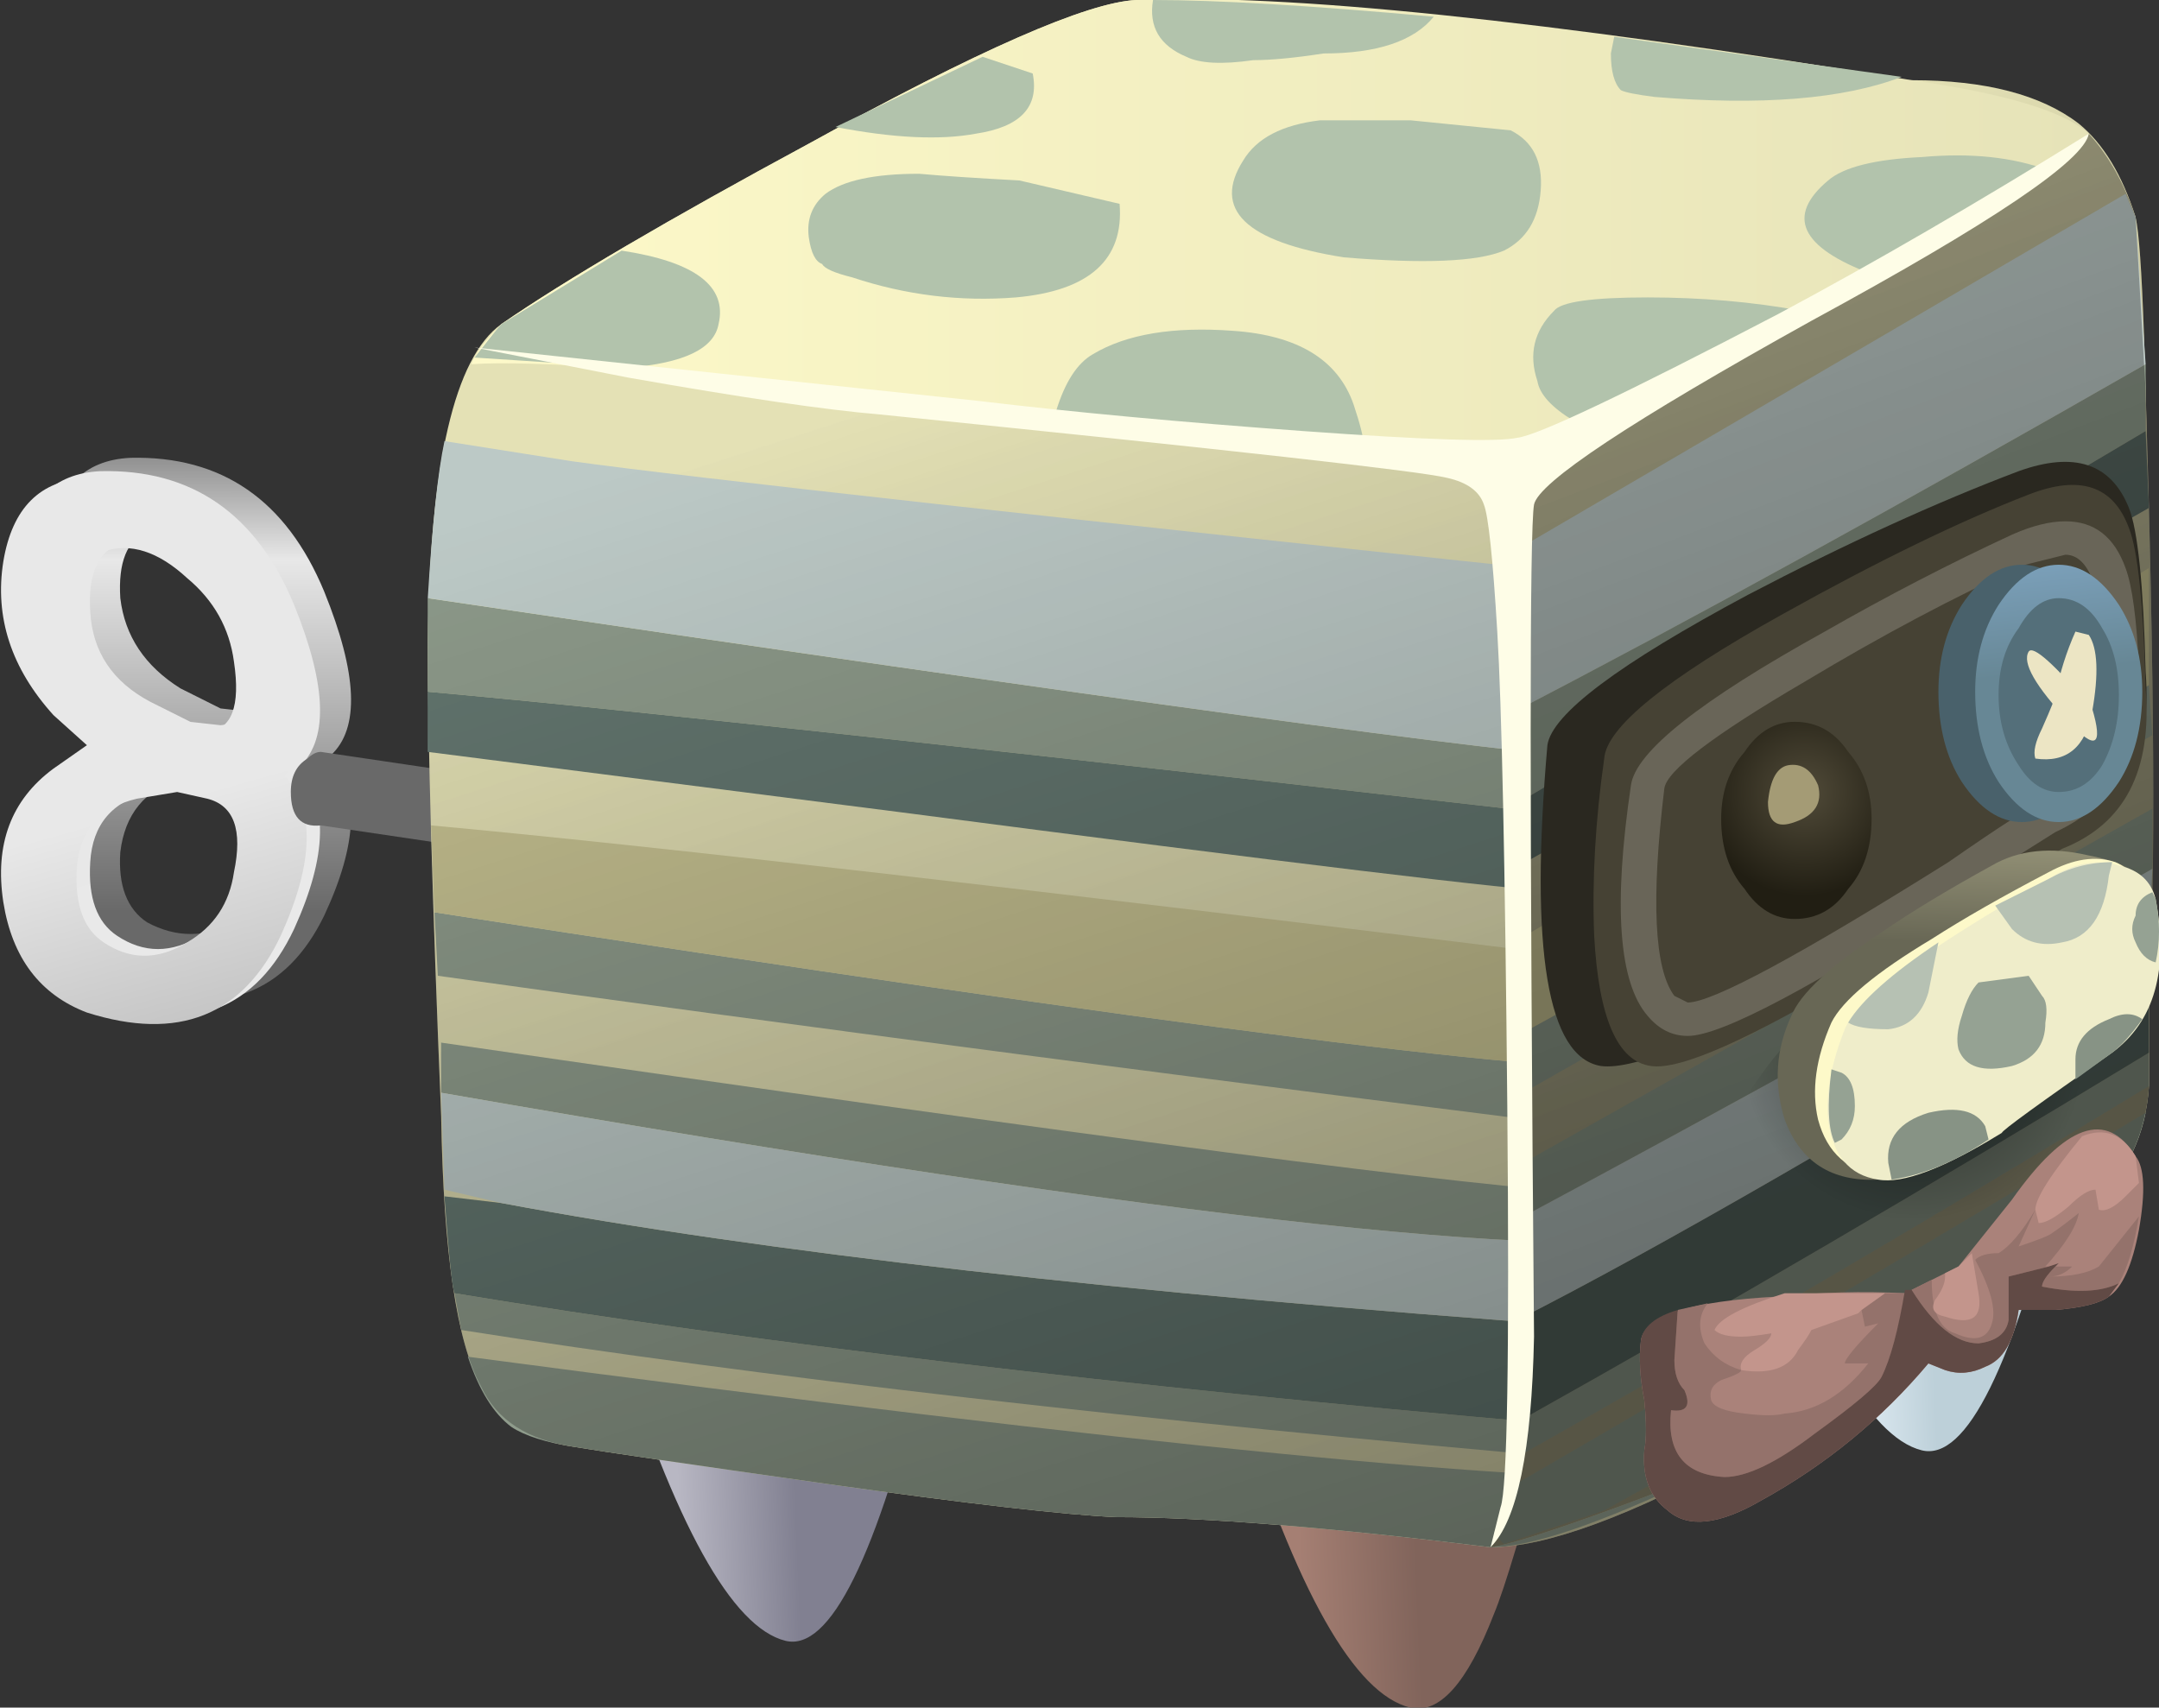 <?xml version="1.0" encoding="iso-8859-1"?>
<!-- Generator: Adobe Illustrator 15.1.0, SVG Export Plug-In . SVG Version: 6.00 Build 0)  -->
<!DOCTYPE svg PUBLIC "-//W3C//DTD SVG 1.1//EN" "http://www.w3.org/Graphics/SVG/1.1/DTD/svg11.dtd">
<svg version="1.1" id="flash0.ai" xmlns="http://www.w3.org/2000/svg" xmlns:xlink="http://www.w3.org/1999/xlink" x="0px" y="0px"
	 width="32.3px" height="25.55px" viewBox="0 0 32.3 25.55" style="enable-background:new 0 0 32.3 25.55;" xml:space="preserve">
<rect x="0" y="0" width="32.3" height="25.55" fill="#333333" stroke="none"/>
<symbol  id="cubimal_1_" viewBox="0.399 -26.664 25.922 25.578">
	<g id="Layer_1_5_">
		<g>
			
				<linearGradient id="SVGID_1_" gradientUnits="userSpaceOnUse" x1="360.926" y1="319.049" x2="362.678" y2="319.049" gradientTransform="matrix(0.999 0.043 -0.043 0.999 -342.708 -357.58)">
				<stop  offset="0" style="stop-color:#B8B7C3"/>
				<stop  offset="1" style="stop-color:#818091"/>
			</linearGradient>
			<path style="fill-rule:evenodd;clip-rule:evenodd;fill:url(#SVGID_1_);" d="M3.2-21.05l4.65-0.35c-0.733-3-1.434-4.417-2.1-4.25
				C4.95-25.45,4.1-23.917,3.2-21.05z"/>
			
				<linearGradient id="SVGID_2_" gradientUnits="userSpaceOnUse" x1="370.175" y1="317.65" x2="371.926" y2="317.65" gradientTransform="matrix(0.999 0.043 -0.043 0.999 -342.708 -357.58)">
				<stop  offset="0" style="stop-color:#A57F73"/>
				<stop  offset="1" style="stop-color:#81645B"/>
			</linearGradient>
			<path style="fill-rule:evenodd;clip-rule:evenodd;fill:url(#SVGID_2_);" d="M12.5-22.05l4.7-0.35c-0.4-1.5-0.683-2.45-0.85-2.85
				c-0.4-1.034-0.816-1.5-1.25-1.4C14.267-26.45,13.399-24.917,12.5-22.05z"/>
			
				<linearGradient id="SVGID_3_" gradientUnits="userSpaceOnUse" x1="378.031" y1="321.168" x2="379.782" y2="321.168" gradientTransform="matrix(0.999 0.043 -0.043 0.999 -342.708 -357.58)">
				<stop  offset="0" style="stop-color:#EFF8FF"/>
				<stop  offset="1" style="stop-color:#BDD0D9"/>
			</linearGradient>
			<path style="fill-rule:evenodd;clip-rule:evenodd;fill:url(#SVGID_3_);" d="M24.85-18.55c-0.733-3-1.434-4.417-2.1-4.25
				c-0.8,0.2-1.65,1.733-2.55,4.6L24.85-18.55z"/>
			
				<linearGradient id="SVGID_4_" gradientUnits="userSpaceOnUse" x1="-2109.07" y1="-13442.379" x2="-2089.922" y2="-13442.379" gradientTransform="matrix(0.307 -0.952 0.952 0.307 13452.033 2112.088)">
				<stop  offset="0" style="stop-color:#E9E6B9"/>
				<stop  offset="1" style="stop-color:#C9C6A0"/>
			</linearGradient>
			<path style="fill-rule:evenodd;clip-rule:evenodd;fill:url(#SVGID_4_);" d="M22.6-2.3c1.1,0,1.934-0.216,2.5-0.65
				c0.367-0.3,0.65-0.767,0.85-1.4c0.1-0.434,0.167-2.333,0.2-5.7c0.033-3.066,0.033-5.017,0-5.85c0-0.366,0-0.85,0-1.45
				c-0.033-0.5-0.183-0.95-0.45-1.35c-0.267-0.434-1.167-1.184-2.7-2.25c-1.333-0.967-2.3-1.6-2.9-1.9c-1.7-0.934-2.967-1.4-3.8-1.4
				c-2.434,0.3-4.3,0.45-5.6,0.45c-0.767,0.034-2.217,0.2-4.35,0.5C4.25-23,3-22.817,2.6-22.75c-0.7,0.1-1.167,0.4-1.4,0.9
				c-0.367,0.667-0.567,2.017-0.6,4.05c-0.133,3.233-0.2,5.6-0.2,7.1c0.033,2.667,0.4,4.25,1.1,4.75C2.466-5.284,4-4.384,6.1-3.25
				c2.533,1.4,4.167,2.116,4.9,2.15c0.933,0.033,2.867-0.15,5.8-0.55C19.933-2.083,21.866-2.3,22.6-2.3z"/>
			<g>
				<path style="fill-rule:evenodd;clip-rule:evenodd;fill:#8F9C8C;" d="M21.1-20.25c0.333-0.4,0.5-0.784,0.5-1.15l-3.7-1.55
					c-6.9,0.6-12.566,1.25-17,1.95l-0.1,0.55c4.433-0.733,9.9-1.383,16.4-1.95l0.85,2.1l1.6,0.8c-1.6-0.567-7.95,0.116-19.05,2.05
					v0.75c9.867-1.434,15.617-2.184,17.25-2.25C19.383-19.017,20.466-19.45,21.1-20.25z"/>
				<path style="fill-rule:evenodd;clip-rule:evenodd;fill:#8F9C8C;" d="M18.55-16.75c0.667-0.067,0.983-0.317,0.95-0.75
					c0-0.233-0.083-0.45-0.25-0.65c-7.233,0.9-13.466,1.717-18.7,2.45L0.5-14.75c11.167-1.733,17.233-2.5,18.2-2.3L18.55-16.75z"/>
				<path style="fill-rule:evenodd;clip-rule:evenodd;fill:#8F9C8C;" d="M0.399-10.05c10.333-1.533,16.2-2.333,17.6-2.4l0.45,1.5
					c1-0.033,1.75-0.167,2.25-0.4l-1.1-2.2c-9.8,1.133-16.2,1.833-19.2,2.1V-10.05z"/>
				<path style="fill-rule:evenodd;clip-rule:evenodd;fill:#647770;" d="M0.399-12.35v0.9c3-0.267,9.4-0.967,19.2-2.1l0.65-0.1
					l-0.35-1l-2.5,0.2c-0.767,0.033-4.083,0.434-9.95,1.2L0.399-12.35z"/>
				<path style="fill-rule:evenodd;clip-rule:evenodd;fill:#647770;" d="M17.75-20.95L17.2-22.4c-6.5,0.567-11.967,1.217-16.4,1.95
					C0.767-20.384,0.716-19.9,0.649-19l0.85-0.1C5.399-19.833,10.816-20.45,17.75-20.95z"/>
				<path style="fill-rule:evenodd;clip-rule:evenodd;fill:#C0CDCA;" d="M2.55-8c1.667-0.233,7.233-0.85,16.7-1.85l-0.8-1.1
					L18-12.45c-1.4,0.066-7.267,0.867-17.6,2.4c0.067,1.1,0.15,1.883,0.25,2.35L2.55-8z"/>
				<path style="fill-rule:evenodd;clip-rule:evenodd;fill:#C0CDCA;" d="M0.649-18.9L0.6-17.45c11.1-1.934,17.45-2.617,19.05-2.05
					l-1.6-0.8l-0.3-0.65c-6.933,0.5-12.35,1.117-16.25,1.85L0.649-18.9z"/>
				<path style="fill-rule:evenodd;clip-rule:evenodd;fill:#C6C191;" d="M17.899-15.45l0.8-1.6c-0.967-0.2-7.034,0.567-18.2,2.3
					l-0.05,1.3C3.716-13.75,9.533-14.417,17.899-15.45z"/>
				<path style="fill-rule:evenodd;clip-rule:evenodd;fill:#8F9C8C;" d="M16.3-24.25c-2.434,0.3-4.3,0.45-5.6,0.45
					c-0.767,0.034-2.217,0.2-4.35,0.5C4.25-23,3-22.817,2.6-22.75c-0.434,0.066-0.75,0.167-0.95,0.3C1.383-22.25,1.166-21.9,1-21.4
					c10.067-1.333,16.2-1.933,18.4-1.8C17.933-23.9,16.899-24.25,16.3-24.25z"/>
			</g>
			
				<linearGradient id="SVGID_5_" gradientUnits="userSpaceOnUse" x1="-2109.07" y1="-13442.379" x2="-2089.922" y2="-13442.379" gradientTransform="matrix(0.307 -0.952 0.952 0.307 13452.033 2112.088)">
				<stop  offset="0" style="stop-color:#000000;stop-opacity:0.02"/>
				<stop  offset="1" style="stop-color:#000000;stop-opacity:0.357"/>
			</linearGradient>
			<path style="fill-rule:evenodd;clip-rule:evenodd;fill:url(#SVGID_5_);" d="M22.6-2.3c1.1,0,1.934-0.216,2.5-0.65
				c0.367-0.3,0.65-0.767,0.85-1.4c0.1-0.434,0.167-2.333,0.2-5.7c0.033-3.066,0.033-5.017,0-5.85c0-0.366,0-0.85,0-1.45
				c-0.033-0.5-0.183-0.95-0.45-1.35c-0.267-0.434-1.167-1.184-2.7-2.25c-1.333-0.967-2.3-1.6-2.9-1.9c-1.7-0.934-2.967-1.4-3.8-1.4
				c-2.434,0.3-4.3,0.45-5.6,0.45c-0.767,0.034-2.217,0.2-4.35,0.5C4.25-23,3-22.817,2.6-22.75c-0.7,0.1-1.167,0.4-1.4,0.9
				c-0.367,0.667-0.567,2.017-0.6,4.05c-0.133,3.233-0.2,5.6-0.2,7.1c0.033,2.667,0.4,4.25,1.1,4.75C2.466-5.284,4-4.384,6.1-3.25
				c2.533,1.4,4.167,2.116,4.9,2.15c0.933,0.033,2.867-0.15,5.8-0.55C19.933-2.083,21.866-2.3,22.6-2.3z"/>
			
				<linearGradient id="SVGID_6_" gradientUnits="userSpaceOnUse" x1="-2371.852" y1="-12877.173" x2="-2354.854" y2="-12877.173" gradientTransform="matrix(0.357 -0.934 0.934 0.357 12892.667 2380.169)">
				<stop  offset="0" style="stop-color:#C9C6A0"/>
				<stop  offset="1" style="stop-color:#9D9A7D"/>
			</linearGradient>
			<path style="fill-rule:evenodd;clip-rule:evenodd;fill:url(#SVGID_6_);" d="M26.1-6.95c0.133-4.333,0.15-7.316,0.05-8.95
				c0-0.366,0-0.85,0-1.45c-0.033-0.5-0.183-0.95-0.45-1.35c-0.267-0.434-1.167-1.184-2.7-2.25c-1.333-0.967-2.3-1.6-2.9-1.9
				c-0.267-0.167-0.9-0.434-1.9-0.8c-1-0.366-1.633-0.566-1.9-0.6c0.3,0.6,0.45,1.316,0.45,2.15l-0.1,14l0.1,0.15
				c0.167,0.2,1.067,0.7,2.7,1.5C21.316-5.55,22.5-4.934,23-4.6c1.4,0.9,2.15,1.4,2.25,1.5c0.3-0.333,0.534-0.75,0.7-1.25L26.1-6.95
				z"/>
			<g>
				<path style="fill-rule:evenodd;clip-rule:evenodd;fill:#8F9C8C;" d="M26.2-13.2v-0.9c-3.1-1.767-6.267-3.517-9.5-5.25v0.8
					L26.2-13.2z"/>
				<path style="fill-rule:evenodd;clip-rule:evenodd;fill:#8F9C8C;" d="M26.149-16.85v-0.5c-3.233-1.967-6.383-3.817-9.45-5.55
					l0.05,0.55C19.783-20.65,22.916-18.817,26.149-16.85z"/>
				<path style="fill-rule:evenodd;clip-rule:evenodd;fill:#8F9C8C;" d="M26.149-11.35l0.05-0.75l-9.5-5.4v0.9
					C22.033-13.667,25.183-11.917,26.149-11.35z"/>
				<path style="fill-rule:evenodd;clip-rule:evenodd;fill:#8F9C8C;" d="M26.1-6.55v-1l-9.45-5.6v1.4
					C19.283-10.384,22.433-8.65,26.1-6.55z"/>
				<polygon style="fill-rule:evenodd;clip-rule:evenodd;fill:#586862;" points="26.1,-7.55 26.149,-8.7 16.649,-14.1 
					16.649,-13.15 				"/>
				<path style="fill-rule:evenodd;clip-rule:evenodd;fill:#586862;" d="M26.149-15.4v-1.45c-3.233-1.967-6.366-3.8-9.4-5.5
					l-0.05,1.5C18.8-19.784,21.95-17.967,26.149-15.4z"/>
				<path style="fill-rule:evenodd;clip-rule:evenodd;fill:#C0CDCA;" d="M25.8-4l0.15-0.35l0.15-2.2
					c-3.667-2.1-6.816-3.833-9.45-5.2v2.4L25.8-4z"/>
				<path style="fill-rule:evenodd;clip-rule:evenodd;fill:#C0CDCA;" d="M26.2-14.1l-0.05-1.3c-4.2-2.566-7.35-4.383-9.45-5.45v1.5
					C19.933-17.617,23.1-15.867,26.2-14.1z"/>
				<path style="fill-rule:evenodd;clip-rule:evenodd;fill:#C6C191;" d="M26.149-9.6v-1.75c-0.967-0.567-4.116-2.317-9.45-5.25
					l-0.05,1.4L26.149-9.6z"/>
				<path style="fill-rule:evenodd;clip-rule:evenodd;fill:#8F9C8C;" d="M26.1-17.75c-0.066-0.333-0.2-0.65-0.4-0.95
					c-0.267-0.4-0.983-1.017-2.15-1.85c-0.4-0.267-2.25-1.316-5.55-3.15l-1.5-0.5l-0.15,0.15l0.25,0.7
					C19.933-21.417,23.1-19.55,26.1-17.75z"/>
			</g>
			
				<linearGradient id="SVGID_7_" gradientUnits="userSpaceOnUse" x1="-2371.852" y1="-12877.173" x2="-2354.854" y2="-12877.173" gradientTransform="matrix(0.357 -0.934 0.934 0.357 12892.667 2380.169)">
				<stop  offset="0" style="stop-color:#000000;stop-opacity:0.22"/>
				<stop  offset="1" style="stop-color:#000000;stop-opacity:0.447"/>
			</linearGradient>
			<path style="fill-rule:evenodd;clip-rule:evenodd;fill:url(#SVGID_7_);" d="M26.1-6.95c0.133-4.333,0.15-7.316,0.05-8.95
				c0-0.366,0-0.85,0-1.45c-0.033-0.5-0.183-0.95-0.45-1.35c-0.267-0.434-1.167-1.184-2.7-2.25c-1.333-0.967-2.3-1.6-2.9-1.9
				c-0.267-0.167-0.9-0.434-1.9-0.8c-1-0.366-1.633-0.566-1.9-0.6c0.3,0.6,0.45,1.316,0.45,2.15l-0.1,14l0.1,0.15
				c0.167,0.2,1.067,0.7,2.7,1.5C21.316-5.55,22.5-4.934,23-4.6c1.4,0.9,2.15,1.4,2.25,1.5c0.3-0.333,0.534-0.75,0.7-1.25L26.1-6.95
				z"/>
			<linearGradient id="SVGID_8_" gradientUnits="userSpaceOnUse" x1="1.05" y1="-4.518" x2="25.25" y2="-4.518">
				<stop  offset="0" style="stop-color:#FDF9C9"/>
				<stop  offset="1" style="stop-color:#E6E3B8"/>
			</linearGradient>
			<path style="fill-rule:evenodd;clip-rule:evenodd;fill:url(#SVGID_8_);" d="M22.6-2.3c1.4-0.2,2.283-0.466,2.65-0.8
				c-0.367-0.367-0.883-0.767-1.55-1.2c-0.5-0.3-1.784-0.966-3.85-2c-1.9-0.9-2.934-1.45-3.1-1.65c-0.933,0.066-3.85,0.367-8.75,0.9
				c-3.733,0.4-6.05,0.567-6.95,0.5c0.066,0.167,0.217,0.367,0.45,0.6C2.466-5.284,4-4.384,6.1-3.25c2.533,1.4,4.167,2.116,4.9,2.15
				C13.233-1,17.1-1.4,22.6-2.3z"/>
			<g>
				<path style="fill-rule:evenodd;clip-rule:evenodd;fill:#B2C3AC;" d="M11.75-1.95c-0.4,0.167-0.567,0.45-0.5,0.85
					c0.967,0,2.367-0.083,4.2-0.25c-0.3-0.367-0.85-0.55-1.65-0.55C13.366-1.967,13.017-2,12.75-2
					C12.283-2.067,11.95-2.05,11.75-1.95z"/>
				<path style="fill-rule:evenodd;clip-rule:evenodd;fill:#B2C3AC;" d="M18.75-2.55c-0.267,0.034-0.433,0.067-0.5,0.1
					c-0.1,0.1-0.15,0.283-0.15,0.55l0.05,0.25l4.3-0.6C21.583-2.583,20.35-2.684,18.75-2.55z"/>
				<path style="fill-rule:evenodd;clip-rule:evenodd;fill:#B2C3AC;" d="M24.649-3.65L23.7-4.3L22-5.2
					c-1.067,0.4-1.283,0.867-0.65,1.4c0.233,0.2,0.7,0.317,1.4,0.35C23.483-3.384,24.116-3.45,24.649-3.65z"/>
				<path style="fill-rule:evenodd;clip-rule:evenodd;fill:#B2C3AC;" d="M16.6-3.05c0.333-0.167,0.483-0.466,0.45-0.9
					s-0.217-0.733-0.55-0.9c-0.4-0.167-1.2-0.2-2.4-0.1c-1.467,0.233-1.967,0.717-1.5,1.45c0.2,0.333,0.583,0.533,1.15,0.6
					c0.1,0,0.55,0,1.35,0L16.6-3.05z"/>
				<path style="fill-rule:evenodd;clip-rule:evenodd;fill:#B2C3AC;" d="M9.45-2.2C9.55-2.7,9.267-3,8.6-3.1
					C8.066-3.2,7.366-3.167,6.5-3l2.2,1.05L9.45-2.2z"/>
				<path style="fill-rule:evenodd;clip-rule:evenodd;fill:#B2C3AC;" d="M6.35-4c0.267,0.2,0.733,0.3,1.4,0.3
					c0.367-0.033,0.867-0.066,1.5-0.1l1.5-0.35c0.067-0.833-0.45-1.3-1.55-1.4c-0.833-0.066-1.65,0.034-2.45,0.3
					C6.483-5.184,6.333-5.117,6.3-5.05c-0.1,0.034-0.167,0.167-0.2,0.4C6.066-4.384,6.149-4.167,6.35-4z"/>
				<path style="fill-rule:evenodd;clip-rule:evenodd;fill:#B2C3AC;" d="M17.25-5.75c0.1,0.133,0.567,0.2,1.4,0.2
					c0.8,0,1.567-0.066,2.3-0.2l-3.4-1.65C17.216-7.2,17.033-7,17-6.8C16.866-6.4,16.95-6.05,17.25-5.75z"/>
				<path style="fill-rule:evenodd;clip-rule:evenodd;fill:#B2C3AC;" d="M14.25-7.15c0.1-0.3,0.15-0.5,0.15-0.6l-4.6,0.5
					c0.133,0.433,0.316,0.716,0.55,0.85c0.5,0.3,1.2,0.417,2.1,0.35C13.416-6.117,14.017-6.483,14.25-7.15z"/>
				<path style="fill-rule:evenodd;clip-rule:evenodd;fill:#B2C3AC;" d="M3.399-6.6L1.1-6.45c0.233,0.3,0.367,0.467,0.4,0.5l1.8,1.1
					c1.1-0.167,1.583-0.534,1.45-1.1C4.683-6.317,4.233-6.534,3.399-6.6z"/>
			</g>
			<path style="fill-rule:evenodd;clip-rule:evenodd;fill:#2A2820;" d="M24.2-8.15c0.833,0.3,1.383,0.117,1.65-0.55
				c0.133-0.333,0.217-1.15,0.25-2.45c0.1-1.3-0.35-2.15-1.35-2.55c-1.233-0.733-2.333-1.367-3.3-1.9c-1.833-1.034-3-1.517-3.5-1.45
				c-0.8,0.133-1.067,1.733-0.8,4.8c0.067,0.466,1.067,1.216,3,2.25C21.616-9.233,22.966-8.617,24.2-8.15z"/>
			<path style="fill-rule:evenodd;clip-rule:evenodd;fill:#464234;" d="M24.35-8.5c0.767,0.3,1.267,0.133,1.5-0.5
				c0.133-0.333,0.217-1.134,0.25-2.4c0.1-1.233-0.316-2.033-1.25-2.4c-1.133-0.7-2.133-1.316-3-1.85c-1.667-1-2.717-1.466-3.15-1.4
				c-0.5,0.067-0.784,0.717-0.85,1.95c-0.033,0.833,0.017,1.716,0.15,2.65c0.034,0.467,0.917,1.184,2.65,2.15
				C22.083-9.5,23.316-8.9,24.35-8.5z"/>
			<path style="fill-rule:evenodd;clip-rule:evenodd;fill:#696558;" d="M26-11.35c0.034-1.067-0.383-1.8-1.25-2.2l-1.35-0.85
				c-2.267-1.466-3.65-2.2-4.15-2.2c-0.233,0-0.433,0.1-0.6,0.3c-0.433,0.5-0.517,1.65-0.25,3.45c0.067,0.5,1.033,1.267,2.9,2.3
				c0.933,0.534,1.866,1.017,2.8,1.45c0.3,0.133,0.566,0.2,0.8,0.2c0.434,0,0.733-0.233,0.9-0.7c0.1-0.267,0.167-0.767,0.2-1.5
				V-11.35z M24.899-9.4l-0.6-0.15c-1.033-0.466-2.134-1.05-3.3-1.75c-1.367-0.8-2.067-1.333-2.1-1.6c-0.2-1.667-0.15-2.7,0.15-3.1
				l0.2-0.1c0.367,0,1.667,0.7,3.9,2.1c0.767,0.533,1.233,0.833,1.4,0.9c0.667,0.3,0.983,0.883,0.95,1.75v0.25
				C25.466-9.967,25.267-9.4,24.899-9.4z"/>
			
				<radialGradient id="SVGID_9_" cx="21" cy="-12.95" r="1.812" gradientTransform="matrix(1 0 0 -1 0 -25.9)" gradientUnits="userSpaceOnUse">
				<stop  offset="0" style="stop-color:#514B39"/>
				<stop  offset="0.859" style="stop-color:#211E13"/>
			</radialGradient>
			<path style="fill-rule:evenodd;clip-rule:evenodd;fill:url(#SVGID_9_);" d="M22-13.35c0-0.434-0.117-0.784-0.35-1.05
				c-0.2-0.3-0.467-0.45-0.8-0.45c-0.3,0-0.55,0.15-0.75,0.45c-0.233,0.267-0.35,0.617-0.35,1.05c0,0.4,0.117,0.733,0.35,1
				c0.2,0.3,0.45,0.45,0.75,0.45c0.333,0,0.6-0.15,0.8-0.45C21.883-12.617,22-12.95,22-13.35z"/>
			<path style="fill-rule:evenodd;clip-rule:evenodd;fill:#FEFDE7;" d="M25.25-3.1c-0.067-0.4-1.45-1.333-4.15-2.8
				c-2.7-1.5-4.083-2.417-4.15-2.75c-0.067-0.366-0.067-4.517,0-12.45c-0.034-1.7-0.25-2.75-0.65-3.15l0.15,0.6
				c0.1,0.267,0.133,2.267,0.1,6c-0.033,3.634-0.083,6-0.15,7.1c-0.066,1.1-0.133,1.733-0.2,1.9c-0.067,0.2-0.25,0.333-0.55,0.4
				c-0.4,0.1-3.233,0.417-8.5,0.95c-0.8,0.067-2.05,0.25-3.75,0.55L1.1-6.3l7.55-0.8c1.4-0.167,3.017-0.317,4.85-0.45
				s2.9-0.167,3.2-0.1C17-7.617,18.3-7,20.6-5.8C22.033-5.034,23.583-4.134,25.25-3.1z"/>
			<g>
				
					<radialGradient id="SVGID_10_" cx="-344.795" cy="-401.166" r="2.991" gradientTransform="matrix(0.999 -0.046 -0.046 -0.995 348.622 -431.803)" gradientUnits="userSpaceOnUse">
					<stop  offset="0.216" style="stop-color:#000000;stop-opacity:0.377"/>
					<stop  offset="0.867" style="stop-color:#000000;stop-opacity:0"/>
				</radialGradient>
				<path style="fill-rule:evenodd;clip-rule:evenodd;fill:url(#SVGID_10_);" d="M25.25-17.95c-0.4-0.533-1.6-1.383-3.6-2.55
					c-0.9,0.1-1.5,0.466-1.8,1.1c-0.3,0.634-0.15,1.35,0.45,2.15c0.566,0.833,1.417,1.517,2.55,2.05
					c0.967,0.434,1.934,0.65,2.9,0.65l-0.05-1.2c0-0.3-0.017-0.684-0.05-1.15C25.583-17.3,25.45-17.65,25.25-17.95z"/>
				
					<linearGradient id="SVGID_11_" gradientUnits="userSpaceOnUse" x1="242.672" y1="-16555.137" x2="245.373" y2="-16555.137" gradientTransform="matrix(-0.028 -1 1 -0.028 16578.869 -233.259)">
					<stop  offset="0" style="stop-color:#B6B391"/>
					<stop  offset="1" style="stop-color:#686755"/>
				</linearGradient>
				<path style="fill-rule:evenodd;clip-rule:evenodd;fill:url(#SVGID_11_);" d="M23.8-14.05c0.4,0.233,0.883,0.284,1.45,0.15
					c0.534-0.1,0.833-0.283,0.9-0.55c0.134-0.733-0.316-1.45-1.35-2.15c-0.533-0.534-0.95-0.967-1.25-1.3
					c-0.6-0.566-1.083-0.85-1.45-0.85c-0.7-0.034-1.167,0.267-1.4,0.9c-0.167,0.533-0.133,1.05,0.1,1.55
					c0.133,0.333,0.583,0.75,1.35,1.25C22.583-14.75,23.133-14.417,23.8-14.05z"/>
				<path style="fill-rule:evenodd;clip-rule:evenodd;fill:#FDF9C9;" d="M25.649-14c0.233-0.1,0.384-0.3,0.45-0.6
					c0.066-0.333-0.033-0.817-0.3-1.45l-0.35-0.65c-1.6-1.434-2.7-2.1-3.3-2c-0.5,0.066-0.816,0.35-0.95,0.85
					c-0.1,0.433-0.034,0.917,0.2,1.45c0.167,0.333,0.667,0.75,1.5,1.25c0.467,0.3,1.05,0.634,1.75,1
					C25.017-13.95,25.35-13.9,25.649-14z"/>
				
					<linearGradient id="SVGID_12_" gradientUnits="userSpaceOnUse" x1="-2821.597" y1="-11667.165" x2="-2818.388" y2="-11667.165" gradientTransform="matrix(0.46 -0.888 0.888 0.46 11681.858 2841.523)">
					<stop  offset="0" style="stop-color:#EFEDCA"/>
					<stop  offset="1" style="stop-color:#B2B08F"/>
				</linearGradient>
				<path style="fill-rule:evenodd;clip-rule:evenodd;fill:url(#SVGID_12_);" d="M24.649-14.25c0.367,0.233,0.717,0.3,1.05,0.2
					c0.3-0.066,0.483-0.233,0.55-0.5c0.2-1.066-0.017-1.833-0.65-2.3c-1.1-0.767-1.65-1.167-1.65-1.2
					c-0.867-0.533-1.483-0.767-1.85-0.7c-0.434,0.066-0.684,0.366-0.75,0.9c-0.033,0.4,0.05,0.85,0.25,1.35
					C21.767-16.067,22.783-15.317,24.649-14.25z"/>
			</g>
			<path style="fill-rule:evenodd;clip-rule:evenodd;fill:#A49B75;" d="M20.85-13.4c-0.267-0.1-0.4,0-0.4,0.3
				c0.033,0.333,0.133,0.517,0.3,0.55c0.2,0.034,0.35-0.066,0.45-0.3C21.267-13.117,21.149-13.3,20.85-13.4z"/>
			
				<linearGradient id="SVGID_13_" gradientUnits="userSpaceOnUse" x1="-621.407" y1="-15648.801" x2="-617.67" y2="-15648.801" gradientTransform="matrix(0.08 -0.997 0.997 0.08 15672.259 627.198)">
				<stop  offset="0" style="stop-color:#6E8DAC"/>
				<stop  offset="1" style="stop-color:#49616B"/>
			</linearGradient>
			<path style="fill-rule:evenodd;clip-rule:evenodd;fill:url(#SVGID_13_);" d="M25.45-11.45c0-0.533-0.117-0.983-0.35-1.35
				c-0.233-0.4-0.517-0.6-0.85-0.6s-0.633,0.2-0.9,0.6C23.116-12.434,23-11.983,23-11.45c0,0.5,0.117,0.934,0.35,1.3
				c0.267,0.4,0.566,0.6,0.9,0.6s0.617-0.2,0.85-0.6C25.333-10.517,25.45-10.95,25.45-11.45z"/>
			
				<linearGradient id="SVGID_14_" gradientUnits="userSpaceOnUse" x1="-790.469" y1="-15444.635" x2="-786.347" y2="-15444.635" gradientTransform="matrix(0.103 -0.995 0.995 0.103 15468.414 796.73)">
				<stop  offset="0" style="stop-color:#99C5F1"/>
				<stop  offset="1" style="stop-color:#678795"/>
			</linearGradient>
			<path style="fill-rule:evenodd;clip-rule:evenodd;fill:url(#SVGID_14_);" d="M26.05-11.45c0-0.533-0.117-0.983-0.35-1.35
				c-0.267-0.4-0.567-0.6-0.9-0.6c-0.333,0-0.634,0.2-0.9,0.6c-0.233,0.367-0.35,0.817-0.35,1.35c0,0.5,0.116,0.934,0.35,1.3
				c0.267,0.4,0.567,0.6,0.9,0.6c0.333,0,0.633-0.2,0.9-0.6C25.933-10.517,26.05-10.95,26.05-11.45z"/>
			
				<linearGradient id="SVGID_15_" gradientUnits="userSpaceOnUse" x1="-798.389" y1="-15434.168" x2="-795.272" y2="-15434.168" gradientTransform="matrix(0.104 -0.995 0.995 0.104 15457.929 805.236)">
				<stop  offset="0" style="stop-color:#81A6CB"/>
				<stop  offset="1" style="stop-color:#546F7A"/>
			</linearGradient>
			<path style="fill-rule:evenodd;clip-rule:evenodd;fill:url(#SVGID_15_);" d="M25.7-11.5c0-0.4-0.083-0.75-0.25-1.05
				c-0.167-0.267-0.383-0.4-0.65-0.4c-0.233,0-0.434,0.133-0.6,0.4c-0.2,0.3-0.3,0.65-0.3,1.05c0,0.4,0.1,0.733,0.3,1
				c0.167,0.3,0.367,0.45,0.6,0.45c0.267,0,0.483-0.15,0.65-0.45C25.616-10.767,25.7-11.1,25.7-11.5z"/>
			<path style="fill-rule:evenodd;clip-rule:evenodd;fill:#ECE5C4;" d="M25.3-11.7c0.167-0.566,0.05-0.633-0.35-0.2
				c-0.5,0.534-0.7,0.884-0.6,1.05C24.416-10.75,24.733-11.034,25.3-11.7z"/>
			<path style="fill-rule:evenodd;clip-rule:evenodd;fill:#ECE5C4;" d="M25.05-10.55l0.2-0.05c0.133-0.2,0.15-0.583,0.05-1.15
				c-0.1-0.534-0.384-0.767-0.85-0.7c-0.034,0.1,0,0.25,0.1,0.45c0.133,0.3,0.2,0.466,0.2,0.5
				C24.816-11.167,24.916-10.85,25.05-10.55z"/>
			<g>
				<path style="fill-rule:evenodd;clip-rule:evenodd;fill:#B6C1B3;" d="M22.85-15.95c-0.1-0.333-0.3-0.517-0.6-0.55
					c-0.3,0-0.5,0.033-0.6,0.1c0.2,0.333,0.65,0.733,1.35,1.2L22.85-15.95z"/>
				<path style="fill-rule:evenodd;clip-rule:evenodd;fill:#B6C1B3;" d="M25.55-14.2c-0.067-0.6-0.3-0.934-0.7-1
					c-0.3-0.066-0.55,0-0.75,0.2l-0.25,0.35l0.8,0.4c0.3,0.167,0.617,0.25,0.95,0.25L25.55-14.2z"/>
				<path style="fill-rule:evenodd;clip-rule:evenodd;fill:#95A293;" d="M24.1-17.05c-0.434-0.1-0.7-0.017-0.8,0.25
					c-0.033,0.133-0.017,0.3,0.05,0.5c0.066,0.233,0.15,0.4,0.25,0.5l0.75,0.1c0.066-0.1,0.133-0.2,0.2-0.3
					c0.066-0.067,0.083-0.2,0.05-0.4C24.6-16.733,24.433-16.95,24.1-17.05z"/>
				<path style="fill-rule:evenodd;clip-rule:evenodd;fill:#95A293;" d="M21.75-17.65c0-0.2-0.067-0.366-0.2-0.5l-0.1-0.05
					c-0.1,0.2-0.117,0.566-0.05,1.1l0.15-0.05C21.683-17.217,21.75-17.384,21.75-17.65z"/>
				<path style="fill-rule:evenodd;clip-rule:evenodd;fill:#95A293;" d="M26.2-14.45l0.05-0.1c0.067-0.333,0.067-0.65,0-0.95
					c-0.133,0.033-0.233,0.133-0.3,0.3c-0.067,0.133-0.067,0.267,0,0.4C25.95-14.634,26.033-14.517,26.2-14.45z"/>
				<path style="fill-rule:evenodd;clip-rule:evenodd;fill:#879385;" d="M23.7-17.95l0.05-0.2c-0.5-0.333-0.983-0.533-1.45-0.6
					l-0.05,0.25c-0.033,0.366,0.167,0.616,0.6,0.75C23.283-17.65,23.566-17.717,23.7-17.95z"/>
				<path style="fill-rule:evenodd;clip-rule:evenodd;fill:#879385;" d="M25.55-16.35c0.2,0.1,0.366,0.1,0.5,0
					c-0.167-0.233-0.317-0.4-0.45-0.5l-0.55-0.4v0.3C25.05-16.684,25.216-16.483,25.55-16.35z"/>
			</g>
			<g>
				<path style="fill-rule:evenodd;clip-rule:evenodd;fill:#AA827A;" d="M22.5-20.45l0.8,0.4l0.8,1c0.8,1.133,1.417,1.35,1.85,0.65
					c0.133-0.167,0.15-0.533,0.05-1.1c-0.1-0.534-0.25-0.867-0.45-1c-0.134-0.1-0.4-0.167-0.8-0.2H24.2
					c-0.067-0.467-0.233-0.75-0.5-0.85c-0.2-0.1-0.4-0.117-0.6-0.05l-0.25,0.1c-0.7-0.833-1.533-1.517-2.5-2.05
					c-0.633-0.367-1.1-0.417-1.4-0.15c-0.267,0.2-0.383,0.5-0.35,0.9c0.033,0.167,0.033,0.417,0,0.75
					c-0.066,0.333-0.083,0.633-0.05,0.9c0.066,0.367,0.75,0.583,2.05,0.65C21.233-20.434,21.866-20.417,22.5-20.45z"/>
				<path style="fill-rule:evenodd;clip-rule:evenodd;fill:#94726B;" d="M22.1-20.9l-0.2-0.05l-0.05,0.25l0.35,0.25h0.3
					c-0.104-0.574-0.22-0.991-0.35-1.25c-0.066-0.133-0.4-0.417-1-0.85c-0.566-0.433-1.017-0.65-1.35-0.65
					c-0.6,0.033-0.867,0.367-0.8,1c0.233-0.033,0.3,0.066,0.2,0.3c-0.1,0.1-0.15,0.25-0.15,0.45l0.05,0.75l0.45,0.1
					c-0.134-0.167-0.15-0.367-0.05-0.6c0.133-0.2,0.317-0.333,0.55-0.4c0-0.034-0.1-0.083-0.3-0.15
					c-0.133-0.067-0.183-0.167-0.15-0.3c0.033-0.1,0.2-0.167,0.5-0.2c0.267-0.034,0.467-0.034,0.6,0
					c0.466,0.033,0.883,0.283,1.25,0.75H21.6C21.6-21.434,21.767-21.233,22.1-20.9z"/>
				<path style="fill-rule:evenodd;clip-rule:evenodd;fill:#94726B;" d="M24.55-20.35c0,0.066,0.066,0.167,0.2,0.3H25
					c-0.097-0.097-0.205-0.147-0.325-0.15c0.318,0.001,0.561,0.051,0.725,0.15L26-19.3c-0.073-0.444-0.172-0.777-0.3-1
					C25.433-20.434,25.05-20.45,24.55-20.35z"/>
				<path style="fill-rule:evenodd;clip-rule:evenodd;fill:#94726B;" d="M22.6-20.4l0.3,0.15c0-0.467,0.117-0.733,0.35-0.8
					c0.3-0.133,0.483-0.083,0.55,0.15c0.066,0.2-0.017,0.517-0.25,0.95c0.066,0.066,0.183,0.1,0.35,0.1
					c0.167,0.1,0.35,0.316,0.55,0.65l-0.25-0.55c0.3,0.1,0.466,0.167,0.5,0.2c0.1,0.067,0.233,0.167,0.4,0.3
					c-0.033-0.2-0.2-0.467-0.5-0.8h0.05l-0.6-0.15c0-0.167,0-0.383,0-0.65c-0.033-0.2-0.184-0.317-0.45-0.35
					C23.267-21.2,22.933-20.934,22.6-20.4z"/>
				<path style="fill-rule:evenodd;clip-rule:evenodd;fill:#614A45;" d="M22.5-20.4h0.1c0.333-0.533,0.667-0.8,1-0.8
					c0.267,0.033,0.417,0.15,0.45,0.35c0,0.267,0,0.483,0,0.65l0.6,0.15L24.8-20l-0.05-0.05c-0.133-0.133-0.2-0.233-0.2-0.3
					c0.5-0.1,0.883-0.083,1.15,0.05l-0.15-0.2c-0.134-0.1-0.4-0.167-0.8-0.2H24.2c-0.067-0.467-0.233-0.75-0.5-0.85
					c-0.2-0.1-0.4-0.117-0.6-0.05l-0.25,0.1c-0.7-0.833-1.533-1.517-2.5-2.05c-0.633-0.367-1.1-0.417-1.4-0.15
					c-0.267,0.2-0.383,0.5-0.35,0.9c0.033,0.167,0.033,0.417,0,0.75c-0.066,0.333-0.083,0.633-0.05,0.9
					c0.033,0.2,0.217,0.35,0.55,0.45l-0.05-0.75c0-0.2,0.05-0.35,0.15-0.45c0.1-0.233,0.033-0.333-0.2-0.3
					c-0.067-0.633,0.2-0.967,0.8-1c0.333,0,0.783,0.217,1.35,0.65c0.6,0.434,0.934,0.717,1,0.85C22.283-21.434,22.399-21,22.5-20.4z
					"/>
				<path style="fill-rule:evenodd;clip-rule:evenodd;fill:#C3958C;" d="M25.95-18.4L26-18.8L25.8-19
					c-0.167-0.167-0.3-0.233-0.4-0.2l-0.05,0.3c-0.1,0-0.233-0.083-0.4-0.25c-0.2-0.167-0.35-0.25-0.45-0.25l-0.05,0.2
					c0,0.167,0.233,0.533,0.7,1.1C25.483-17.967,25.75-18.067,25.95-18.4z"/>
				<path style="fill-rule:evenodd;clip-rule:evenodd;fill:#C3958C;" d="M23.1-20.8c-0.167,0.034-0.217,0.117-0.15,0.25
					c0.1,0.133,0.15,0.25,0.15,0.35v0.05l0.2,0.1l0.2,0.2l0.1-0.6C23.666-20.817,23.5-20.934,23.1-20.8z"/>
				<path style="fill-rule:evenodd;clip-rule:evenodd;fill:#C3958C;" d="M22.2-20.45l-0.35-0.25l-0.05-0.05L21.1-21
					c-0.033-0.067-0.1-0.167-0.2-0.3c-0.133-0.267-0.417-0.367-0.85-0.3c-0.033,0.1,0.033,0.2,0.2,0.3s0.25,0.184,0.25,0.25
					c-0.2-0.033-0.35-0.05-0.45-0.05c-0.2,0-0.333,0.033-0.4,0.1c0.067,0.167,0.417,0.35,1.05,0.55H22.2z"/>
			</g>
		</g>
	</g>
</symbol>
<symbol  id="cubimal_x5F_mc" viewBox="-0.385 -26.614 32.307 25.578">
	<g id="Layer_5_1_">
	</g>
	<g id="Layer_4_2_">
	</g>
	<g id="Layer_2_copy_2_">
	</g>
	<g id="Layer_2_2_">
	</g>
	<g id="Layer_1_9_">
		
			<use xlink:href="#cubimal_x5F_scene1"  width="32.307" height="25.578" x="0.015" y="-26.664" transform="matrix(1 0 0 1 -0.4 0.05)" style="overflow:visible;"/>
	</g>
	<g id="Layer_6_1_">
	</g>
</symbol>
<symbol  id="cubimal_x5F_scene1" viewBox="0.015 -26.664 32.307 25.578">
	<g id="Layer_1_8_">
		
			<use xlink:href="#winder_x5F_static"  width="10.185" height="8.474" x="0.015" y="-8.472" transform="matrix(1 0 0 1 0 -7.95)" style="overflow:visible;"/>
		
			<use xlink:href="#cubimal_1_"  width="25.922" height="25.578" x="0.399" y="-26.664" transform="matrix(1 0 0 1 6 0)" style="overflow:visible;"/>
	</g>
</symbol>
<symbol  id="winder_x5F_static" viewBox="0.015 -8.472 10.185 8.474">
	<g id="Layer_4_1_">
		
			<use xlink:href="#winderedge"  width="4.537" height="8.127" x="0.015" y="-8.126" transform="matrix(1 0 0 1 0.7 0)" style="overflow:visible;"/>
	</g>
	<g id="Layer_3_1_">
		
			<use xlink:href="#winderfacehighlight"  width="4.573" height="8.174" x="0.016" y="-8.173" transform="matrix(1 0 0 1 0.2 -0.2)" style="overflow:visible;"/>
	</g>
	<g id="Layer_2_copy_1_">
		
			<use xlink:href="#winderface1a"  width="4.573" height="8.174" x="0.015" y="-8.172" transform="matrix(1 0 0 1 0 -0.3)" style="overflow:visible;"/>
	</g>
	<g id="Layer_1_7_">
		<g>
			
				<linearGradient id="SVGID_16_" gradientUnits="userSpaceOnUse" x1="1514.581" y1="-17621.961" x2="1515.9" y2="-17621.961" gradientTransform="matrix(-0.171 -0.985 0.985 -0.171 17629.527 -1517.632)">
				<stop  offset="0" style="stop-color:#8F8F8F"/>
				<stop  offset="0.228" style="stop-color:#E8E8E8"/>
				<stop  offset="1" style="stop-color:#696969"/>
			</linearGradient>
			<path style="fill-rule:evenodd;clip-rule:evenodd;fill:url(#SVGID_16_);" d="M10.2-6.3L4.8-5.5C4.5-5.533,4.351-5.366,4.351-5
				c0,0.233,0.083,0.4,0.25,0.5c0.066,0.066,0.133,0.1,0.2,0.1l5.4-0.8V-6.3z"/>
		</g>
	</g>
</symbol>
<symbol  id="winderedge" viewBox="0.015 -8.126 4.537 8.127">
	<g id="Layer_1_4_">
		<g>
			
				<linearGradient id="SVGID_17_" gradientUnits="userSpaceOnUse" x1="5.21" y1="-16351.518" x2="12.035" y2="-16351.518" gradientTransform="matrix(1.465202e-004 -1 1 -0.001 16353.803 -11.179)">
				<stop  offset="0" style="stop-color:#8F8F8F"/>
				<stop  offset="0.228" style="stop-color:#E8E8E8"/>
				<stop  offset="1" style="stop-color:#696969"/>
			</linearGradient>
			<path style="fill-rule:evenodd;clip-rule:evenodd;fill:url(#SVGID_17_);" d="M3.5-5.899c0.066,0.6-0.083,0.983-0.45,1.15L2.6-4.7
				C2.367-4.7,2.167-4.733,2-4.8c-0.533-0.167-0.833-0.533-0.9-1.1c-0.034-0.5,0.1-0.85,0.4-1.05c0.434-0.233,0.867-0.233,1.3,0
				C3.2-6.716,3.434-6.366,3.5-5.899z M0.05-1.25c0.1,0.8,0.5,1.216,1.2,1.25c1.367,0.033,2.333-0.633,2.9-2
				c0.5-1.233,0.534-2.05,0.1-2.45c0.434-0.533,0.4-1.333-0.1-2.4c-0.567-1.167-1.533-1.533-2.9-1.1c-0.7,0.233-1.1,0.767-1.2,1.6
				c-0.133,0.867,0.117,1.533,0.75,2L1.25-4L0.8-3.55C0.167-2.85-0.083-2.083,0.05-1.25z M3.5-2.75C3.434-2.25,3.2-1.833,2.8-1.5
				C2.367-1.1,1.934-0.966,1.5-1.1c-0.3-0.133-0.434-0.467-0.4-1C1.167-2.666,1.467-3.116,2-3.45l0.6-0.3L3.05-3.8
				C3.417-3.766,3.566-3.416,3.5-2.75z"/>
		</g>
	</g>
</symbol>
<symbol  id="winderface1a" viewBox="0.015 -8.172 4.573 8.174">
	<g id="Layer_1_2_">
		
			<linearGradient id="SVGID_18_" gradientUnits="userSpaceOnUse" x1="-1922.741" y1="-13815.255" x2="-1913.569" y2="-13815.255" gradientTransform="matrix(0.273 -0.962 0.962 0.273 13816.877 1916.718)">
			<stop  offset="0" style="stop-color:#E8E8E8"/>
			<stop  offset="1" style="stop-color:#878787"/>
		</linearGradient>
		<path style="fill-rule:evenodd;clip-rule:evenodd;fill:url(#SVGID_18_);" d="M2.05-4.8c-0.566-0.133-0.867-0.483-0.9-1.05
			c-0.033-0.533,0.1-0.9,0.4-1.1c0.4-0.267,0.817-0.267,1.25,0C3.2-6.717,3.433-6.367,3.5-5.9c0.133,0.633,0,1-0.4,1.1L2.65-4.7
			L2.05-4.8z M0.05-1.25C0.183-0.45,0.6-0.033,1.3,0c1.367,0.033,2.333-0.633,2.9-2c0.5-1.233,0.517-2.05,0.05-2.45
			c0.467-0.5,0.45-1.3-0.05-2.4C3.633-8.05,2.667-8.433,1.3-8C0.6-7.733,0.183-7.183,0.05-6.35c-0.133,0.867,0.117,1.533,0.75,2
			L1.3-4L0.8-3.55C0.167-2.85-0.083-2.083,0.05-1.25z M3.5-2.75C3.433-2.25,3.2-1.833,2.8-1.5C2.367-1.1,1.95-0.967,1.55-1.1
			c-0.3-0.133-0.433-0.467-0.4-1c0.033-0.6,0.333-1.05,0.9-1.35l0.6-0.3L3.1-3.8C3.467-3.767,3.6-3.417,3.5-2.75z"/>
	</g>
</symbol>
<symbol  id="winderfacehighlight" viewBox="0.016 -8.173 4.573 8.174">
	<g id="Layer_1_3_">
		
			<linearGradient id="SVGID_19_" gradientUnits="userSpaceOnUse" x1="-1922.741" y1="-13815.255" x2="-1913.569" y2="-13815.255" gradientTransform="matrix(0.273 -0.962 0.962 0.273 13816.877 1916.718)">
			<stop  offset="0" style="stop-color:#E8E8E8"/>
			<stop  offset="1" style="stop-color:#EDEDED"/>
		</linearGradient>
		<path style="fill-rule:evenodd;clip-rule:evenodd;fill:url(#SVGID_19_);" d="M2.05-4.8c-0.567-0.133-0.867-0.483-0.9-1.05
			c-0.033-0.533,0.1-0.9,0.4-1.1c0.4-0.267,0.817-0.267,1.25,0C3.2-6.717,3.434-6.367,3.5-5.9c0.1,0.6-0.034,0.967-0.4,1.1L2.65-4.7
			L2.05-4.8z M0.05-1.25C0.184-0.45,0.601-0.034,1.3,0c1.367,0.034,2.333-0.633,2.9-2c0.5-1.233,0.517-2.05,0.05-2.45
			c0.466-0.5,0.45-1.3-0.05-2.4C3.634-8.05,2.667-8.434,1.3-8c-0.7,0.267-1.117,0.817-1.25,1.65c-0.133,0.867,0.117,1.534,0.75,2
			L1.3-4L0.8-3.55C0.167-2.851-0.083-2.084,0.05-1.25z M1.55-1.101c-0.3-0.133-0.433-0.466-0.4-1c0.033-0.6,0.333-1.05,0.9-1.35
			l0.6-0.3l0.45-0.05c0.366,0.033,0.5,0.383,0.4,1.05C3.434-2.25,3.2-1.834,2.8-1.5C2.367-1.101,1.95-0.967,1.55-1.101z"/>
	</g>
</symbol>
<use xlink:href="#cubimal_x5F_mc"  width="32.307" height="25.578" id="cubimal" x="-0.385" y="-26.614" transform="matrix(1 0 0 -1 0.4 -1.05)" style="overflow:visible;"/>
</svg>
